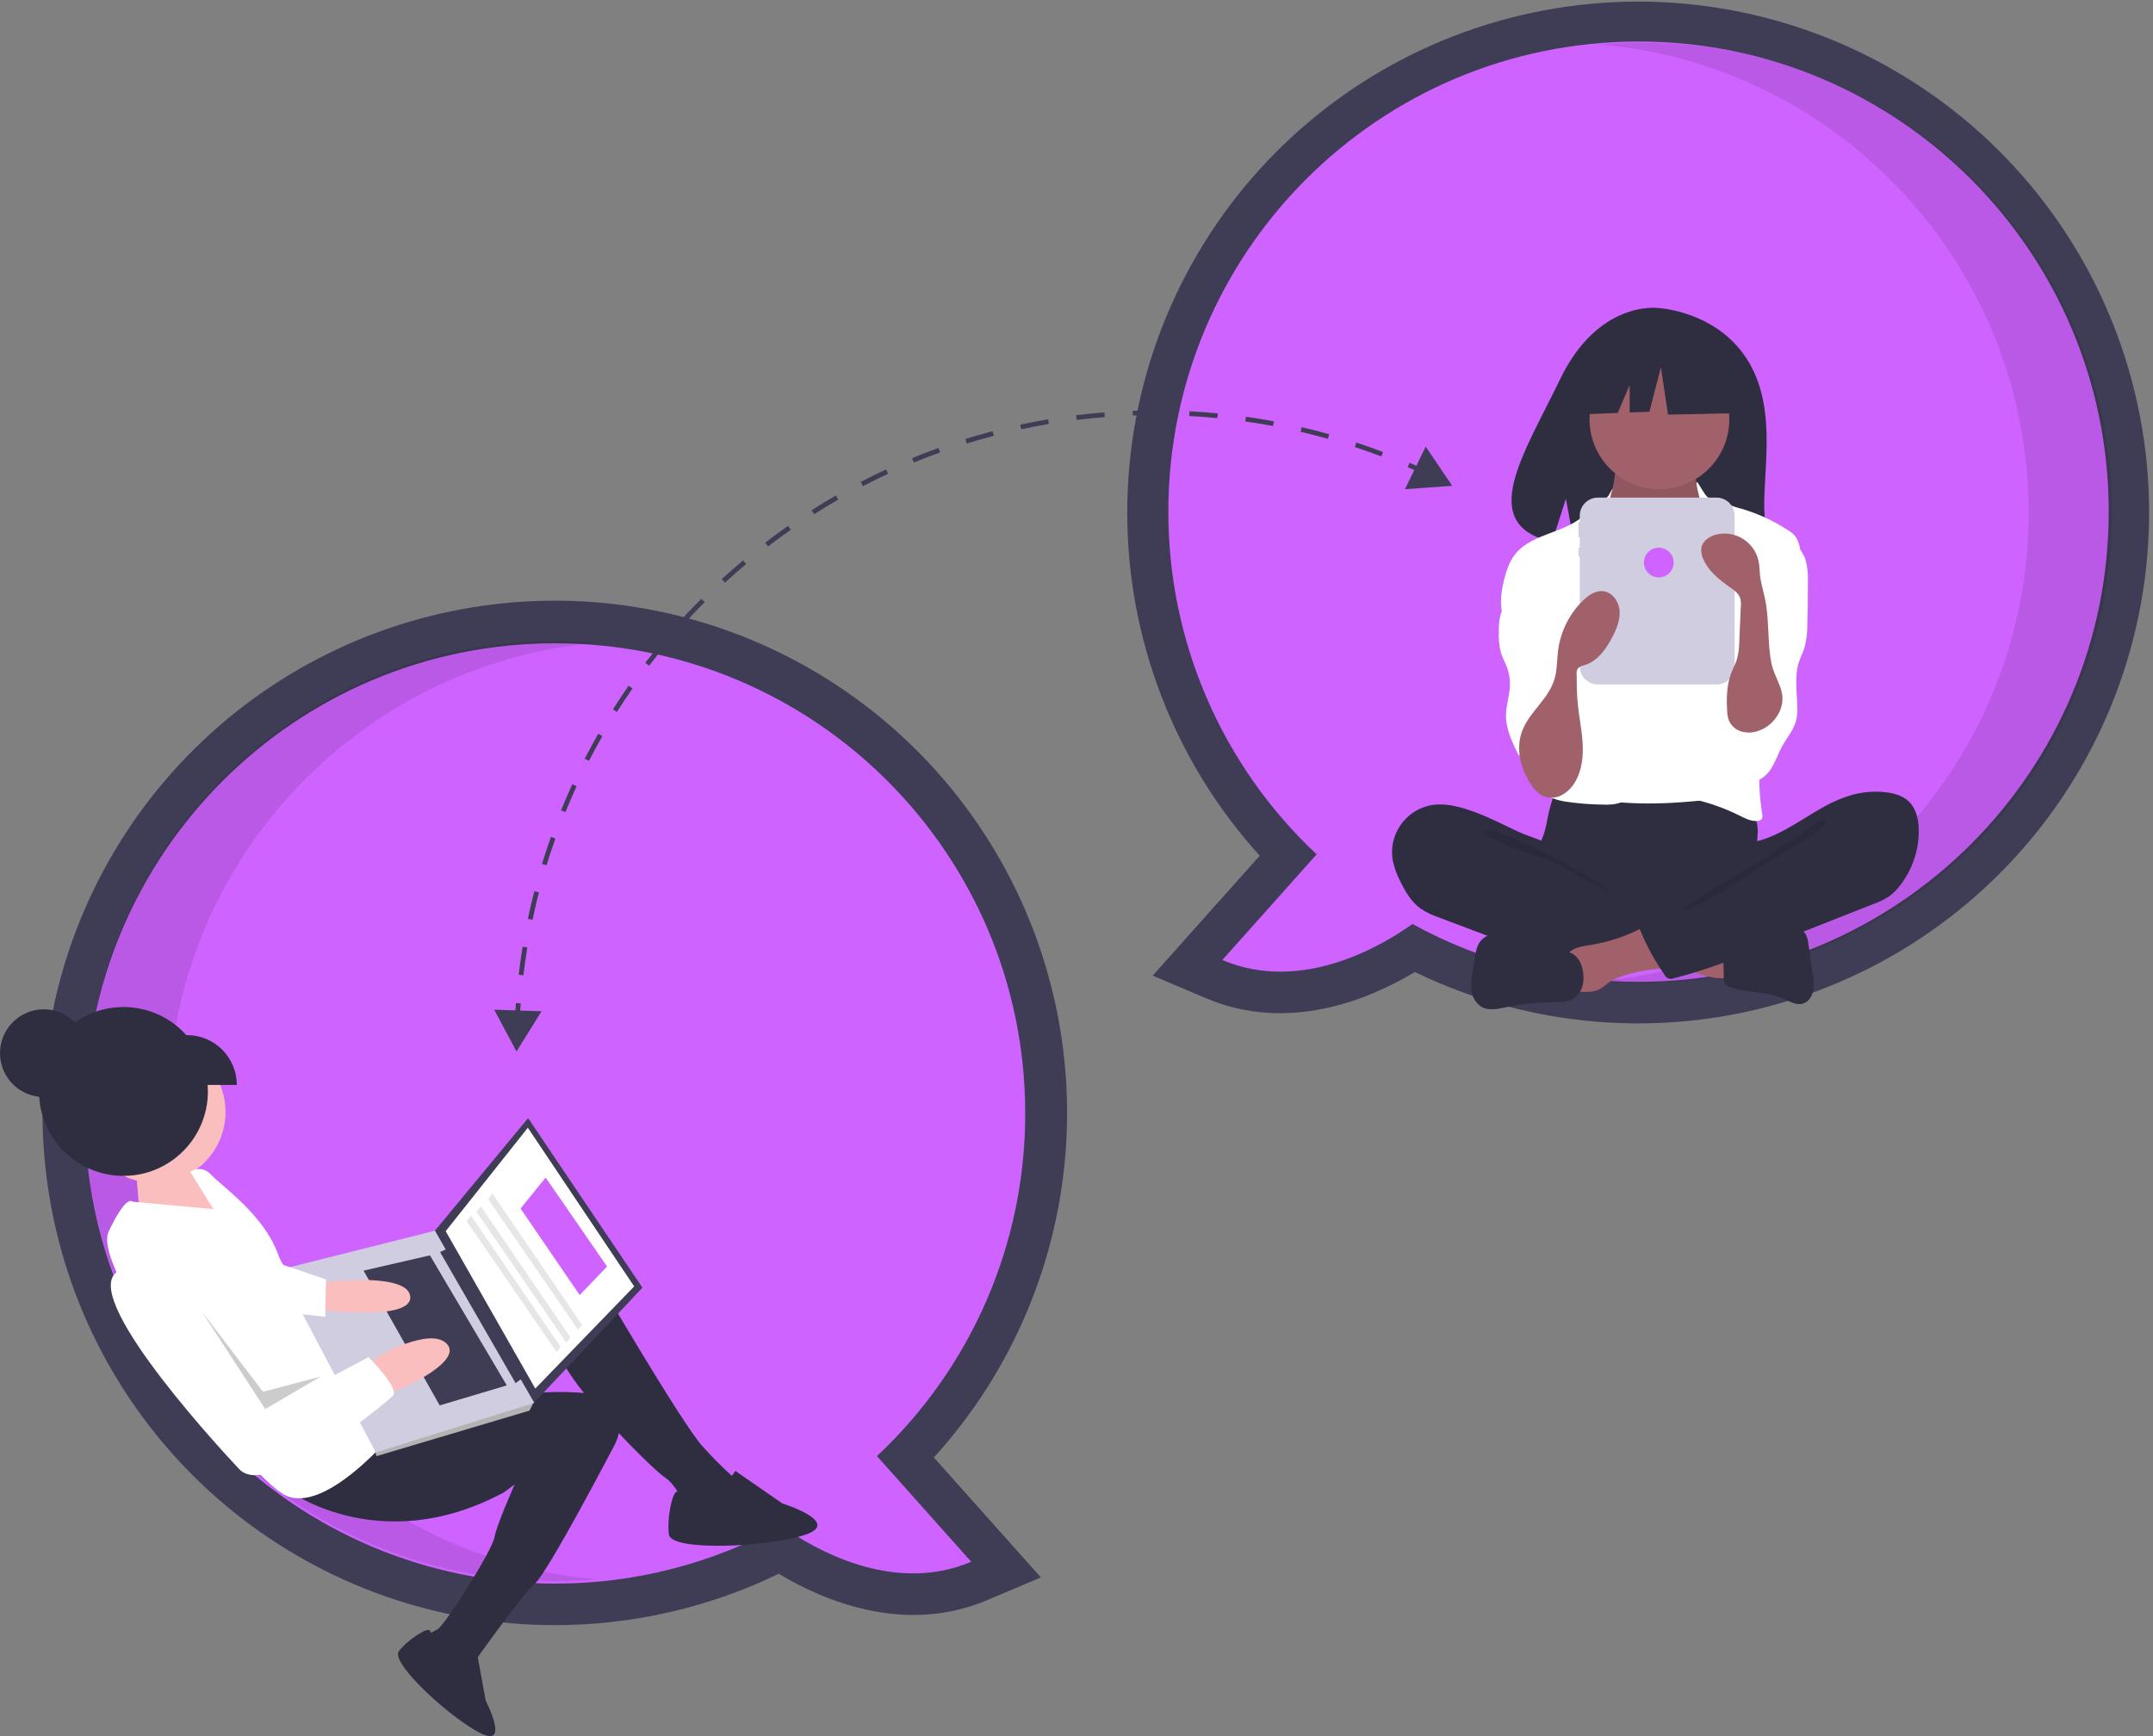 <svg width="124" height="100" viewBox="0 0 124 100" fill="none" xmlns="http://www.w3.org/2000/svg">
<rect x="0" y="0" width="124" height="100" fill="#808080" stroke="none"/>
<g clip-path="url(#clip0)">
<path d="M81.489 55.988C78.876 57.555 74.222 59.518 69.465 57.501L66.39 56.196L72.552 49.289C67.635 43.868 64.915 36.809 64.922 29.49C64.93 22.171 67.665 15.118 72.593 9.706C77.52 4.295 84.288 0.914 91.574 0.224C98.861 -0.466 106.143 1.584 111.999 5.974C117.855 10.363 121.866 16.778 123.247 23.965C124.629 31.153 123.283 38.597 119.471 44.845C115.659 51.093 109.656 55.697 102.633 57.757C95.611 59.817 88.072 59.187 81.489 55.988V55.988ZM69.683 29.474C69.67 32.847 70.354 36.188 71.694 39.284C73.034 42.38 75.001 45.166 77.469 47.466L79.169 49.063L75.291 53.409C77.311 52.999 79.07 51.907 79.962 51.272L81.186 50.401L82.502 51.125C86.141 53.117 90.222 54.161 94.37 54.16C107.982 54.16 119.057 43.086 119.057 29.474C119.057 15.861 107.982 4.787 94.37 4.787C80.758 4.787 69.683 15.861 69.683 29.474V29.474Z" fill="#3F3D56"/>
<path d="M67.29 29.474C67.29 14.518 79.414 2.393 94.37 2.393C109.326 2.393 121.45 14.518 121.45 29.474C121.45 44.429 109.326 56.554 94.37 56.554C89.819 56.56 85.339 55.414 81.35 53.222C79.478 54.554 74.911 57.211 70.4 55.297L75.83 49.21C73.131 46.681 70.98 43.624 69.511 40.229C68.042 36.834 67.286 33.173 67.29 29.474Z" fill="#CE63FF"/>
<path opacity="0.1" d="M116.837 29.532C116.837 15.383 105.985 3.771 92.15 2.559C92.939 2.49 93.737 2.452 94.544 2.452C109.5 2.452 121.624 14.576 121.624 29.532C121.624 44.488 109.5 56.612 94.544 56.612C93.738 56.612 92.942 56.575 92.154 56.506C105.987 55.292 116.837 43.68 116.837 29.532Z" fill="black"/>
<path d="M31.967 93.608C25.201 93.612 18.639 91.289 13.381 87.03C8.123 82.77 4.489 76.833 3.088 70.213C1.687 63.594 2.603 56.693 5.684 50.669C8.765 44.645 13.823 39.862 20.011 37.123C26.198 34.385 33.139 33.856 39.67 35.625C46.201 37.395 51.925 41.356 55.883 46.844C59.841 52.331 61.793 59.013 61.411 65.769C61.029 72.525 58.337 78.944 53.785 83.951L59.947 90.858L56.872 92.162C52.115 94.18 47.461 92.216 44.848 90.649C40.833 92.596 36.429 93.608 31.967 93.608ZM31.967 39.448C18.355 39.448 7.28 50.523 7.28 64.135C7.28 77.747 18.355 88.821 31.967 88.821C36.115 88.822 40.197 87.778 43.835 85.786L45.151 85.063L46.375 85.933C47.267 86.568 49.026 87.66 51.046 88.07L47.168 83.724L48.868 82.127C51.337 79.827 53.303 77.042 54.643 73.945C55.983 70.849 56.667 67.509 56.654 64.135C56.654 50.523 45.579 39.448 31.967 39.448Z" fill="#3F3D56"/>
<path d="M59.047 64.135C59.047 49.179 46.923 37.054 31.967 37.054C17.011 37.054 4.887 49.179 4.887 64.135C4.887 79.091 17.011 91.215 31.967 91.215C36.519 91.221 40.998 90.075 44.987 87.883C46.859 89.215 51.426 91.872 55.937 89.958L50.507 83.871C53.206 81.342 55.357 78.285 56.826 74.89C58.295 71.495 59.051 67.834 59.047 64.135Z" fill="#CE63FF"/>
<path opacity="0.1" d="M9.674 63.998C9.674 49.849 20.526 38.236 34.36 37.024C33.572 36.955 32.774 36.918 31.967 36.918C17.011 36.918 4.887 49.042 4.887 63.998C4.887 78.954 17.011 91.078 31.967 91.078C32.772 91.078 33.569 91.04 34.356 90.971C20.524 89.758 9.674 78.146 9.674 63.998Z" fill="black"/>
<path d="M100.728 20.87C98.956 17.877 95.451 17.737 95.451 17.737C95.451 17.737 92.035 17.3 89.844 21.86C87.801 26.11 84.982 30.213 89.39 31.208L90.186 28.73L90.679 31.392C91.306 31.438 91.936 31.448 92.565 31.425C97.284 31.272 101.779 31.469 101.635 29.776C101.442 27.524 102.433 23.751 100.728 20.87Z" fill="#2F2E41"/>
<path d="M89.138 47.088C89.086 47.418 89.01 47.743 88.912 48.061C88.801 48.373 88.63 48.661 88.529 48.976C88.206 49.98 88.653 51.1 89.369 51.875C89.989 52.544 90.79 53.02 91.675 53.244C92.326 53.384 92.991 53.453 93.657 53.453C95.499 53.515 97.388 53.571 99.133 52.979C99.685 52.787 100.217 52.545 100.724 52.256C100.884 52.18 101.025 52.069 101.137 51.931C101.254 51.729 101.306 51.496 101.286 51.264C101.282 50.483 101.124 49.706 101.161 48.926C101.182 48.495 101.263 48.063 101.223 47.632C101.168 47.143 100.963 46.683 100.637 46.315C100.31 45.947 99.878 45.688 99.398 45.575C98.903 45.469 98.39 45.527 97.886 45.575C96.577 45.701 95.263 45.76 93.949 45.752C92.606 45.743 91.271 45.538 89.935 45.517C89.54 45.51 89.548 45.632 89.422 46.014C89.306 46.367 89.211 46.725 89.138 47.088Z" fill="#2F2E41"/>
<path d="M92.949 27.808C92.885 28.146 92.815 28.496 92.612 28.774C92.378 29.093 91.997 29.276 91.746 29.582C91.368 30.042 91.346 30.69 91.344 31.285C91.343 31.834 91.354 32.42 91.66 32.875C91.878 33.158 92.148 33.397 92.456 33.577C93.604 34.351 94.845 35.138 96.229 35.164C96.802 35.175 97.417 35.026 97.794 34.594C97.957 34.392 98.085 34.163 98.173 33.918C98.527 33.046 98.742 32.123 98.809 31.184C98.86 30.743 98.819 30.296 98.688 29.871C98.52 29.402 98.18 29.017 97.955 28.572C97.689 28.044 97.592 27.447 97.677 26.861C97.688 26.82 97.684 26.776 97.667 26.737C97.648 26.716 97.625 26.7 97.6 26.69C97.574 26.679 97.546 26.675 97.518 26.677L94.774 26.479C94.518 26.467 94.264 26.438 94.012 26.392C93.864 26.362 93.474 26.152 93.332 26.208C93.071 26.311 93.003 27.528 92.949 27.808Z" fill="#A0616A"/>
<path opacity="0.1" d="M92.949 27.894C92.885 28.232 92.815 28.582 92.612 28.86C92.378 29.179 91.997 29.362 91.746 29.667C91.368 30.128 91.346 30.775 91.344 31.371C91.343 31.92 91.354 32.505 91.66 32.961C91.878 33.244 92.148 33.482 92.456 33.663C93.604 34.437 94.845 35.224 96.229 35.249C96.802 35.26 97.417 35.112 97.794 34.68C97.957 34.477 98.085 34.249 98.173 34.004C98.527 33.132 98.742 32.209 98.809 31.27C98.86 30.829 98.819 30.381 98.688 29.957C98.52 29.488 98.18 29.102 97.955 28.658C97.689 28.13 97.592 27.532 97.677 26.947C97.688 26.906 97.684 26.862 97.667 26.823C97.648 26.802 97.625 26.786 97.6 26.775C97.574 26.765 97.546 26.761 97.518 26.763L94.774 26.565C94.519 26.552 94.264 26.523 94.012 26.478C93.864 26.448 93.474 26.238 93.332 26.294C93.071 26.397 93.003 27.613 92.949 27.894Z" fill="black"/>
<path d="M95.573 28.176C97.797 28.176 99.599 26.373 99.599 24.15C99.599 21.927 97.797 20.124 95.573 20.124C93.35 20.124 91.547 21.927 91.547 24.15C91.547 26.373 93.35 28.176 95.573 28.176Z" fill="#A0616A"/>
<path d="M93.514 33.167C93.713 33.398 93.952 33.589 94.221 33.732C94.501 33.848 94.802 33.905 95.104 33.9C95.83 33.921 96.617 33.788 97.122 33.266C97.772 32.594 97.751 31.509 98.261 30.724C98.302 30.653 98.358 30.592 98.425 30.544C98.511 30.498 98.608 30.476 98.705 30.48C99.349 30.474 99.91 30.892 100.417 31.29C100.655 31.454 100.86 31.663 101.019 31.904C101.12 32.099 101.188 32.309 101.223 32.526C101.474 33.753 101.555 35.008 101.636 36.257C101.681 36.948 101.725 37.639 101.722 38.33C101.711 40.609 101.181 42.85 100.655 45.068C100.587 45.353 100.494 45.672 100.234 45.809C100.118 45.861 99.994 45.892 99.867 45.899C98.358 46.076 96.847 46.254 95.328 46.277C94.735 46.286 94.142 46.272 93.55 46.234C93.448 46.233 93.347 46.215 93.251 46.182C93.12 46.119 93.007 46.023 92.924 45.904C92.103 44.869 92.054 43.438 92.059 42.116C92.072 38.885 92.188 35.656 92.406 32.429C92.424 32.163 92.428 31.84 92.236 31.63C92.609 32.184 93.038 32.699 93.514 33.167Z" fill="white"/>
<path d="M92.661 28.519C92.525 28.765 91.523 29.376 91.329 29.58C90.248 30.72 88.274 30.677 87.285 31.898C86.937 32.327 86.757 32.867 86.624 33.404C86.436 34.162 86.335 34.99 86.65 35.706C86.953 36.394 87.591 36.87 88.025 37.485C88.5 38.16 88.714 38.98 88.919 39.78C89.07 40.371 89.223 40.977 89.164 41.584C89.097 42.274 88.763 42.906 88.566 43.57C88.369 44.235 88.335 45.027 88.79 45.549C89.126 45.933 89.651 46.085 90.153 46.171C90.796 46.268 91.445 46.324 92.095 46.34C92.669 46.365 93.302 46.37 93.743 46.002C94.091 45.712 94.243 45.241 94.262 44.788C94.282 44.335 94.188 43.886 94.129 43.436C94.067 42.97 94.044 42.5 94.024 42.031C93.936 39.923 93.924 37.815 93.988 35.705C94.02 35.267 93.999 34.826 93.924 34.393C93.801 33.828 93.496 33.324 93.242 32.805C92.733 31.829 92.502 30.731 92.576 29.632C92.653 28.503 93.145 27.643 92.661 28.519Z" fill="white"/>
<path d="M98.314 28.604C98.521 28.817 99.225 28.887 99.489 29.024C99.737 29.139 99.995 29.228 100.261 29.292C101.222 29.569 102.136 29.988 102.973 30.536C103.146 30.638 103.3 30.771 103.426 30.928C103.559 31.144 103.644 31.385 103.677 31.637C103.806 32.276 103.936 32.922 103.907 33.574C103.876 34.265 103.668 34.934 103.461 35.595L102.689 38.063C102.113 39.905 101.533 41.765 101.371 43.688C101.281 44.754 101.321 45.827 101.49 46.883C101.506 46.934 101.51 46.989 101.504 47.042C101.497 47.095 101.479 47.147 101.451 47.192C101.4 47.243 101.333 47.273 101.262 47.279C100.889 47.338 100.529 47.148 100.191 46.98C99.159 46.466 98.058 46.106 96.923 45.91C97.367 45.269 97.709 44.563 97.938 43.818C98.068 43.344 98.17 42.864 98.245 42.378L98.604 40.301C98.75 39.542 98.853 38.776 98.912 38.005C98.939 37.716 98.922 37.424 98.862 37.14C98.779 36.869 98.669 36.608 98.534 36.36C97.942 35.129 97.664 33.724 97.897 32.378C97.999 31.789 98.197 31.199 98.115 30.607C98.035 30.038 98.118 29.596 97.972 29.033C97.372 26.72 97.925 28.204 98.314 28.604Z" fill="white"/>
<path d="M87.275 33.844C87.005 34.404 86.554 34.881 86.401 35.483C86.341 35.764 86.316 36.052 86.325 36.34C86.298 36.773 86.341 37.208 86.452 37.628C86.537 37.893 86.677 38.138 86.777 38.398C86.917 38.762 86.98 39.151 86.96 39.54C86.933 40.08 86.75 40.603 86.736 41.143C86.713 41.992 87.106 42.79 87.489 43.547C87.585 43.309 87.733 43.094 87.921 42.918C88.109 42.742 88.333 42.609 88.578 42.529C88.823 42.449 89.082 42.423 89.338 42.454C89.593 42.485 89.839 42.571 90.058 42.706C90.146 42.599 90.188 42.46 90.174 42.322C90.202 41.337 90.23 40.353 90.256 39.368C90.297 37.845 90.337 36.301 89.987 34.819C89.828 34.149 89.582 33.482 89.131 32.963C88.893 32.689 88.087 31.969 87.697 32.276C87.521 32.413 87.562 32.788 87.534 32.978C87.493 33.278 87.405 33.57 87.275 33.844Z" fill="white"/>
<path d="M103.986 32.231C104.094 32.634 104.141 33.052 104.123 33.47C104.129 34.321 104.117 35.172 104.09 36.023C104.094 36.46 104.038 36.895 103.924 37.316C103.837 37.59 103.702 37.847 103.612 38.12C103.342 38.938 103.49 39.826 103.513 40.687C103.529 40.966 103.505 41.246 103.442 41.518C103.3 42.052 102.918 42.483 102.651 42.967C102.397 43.426 102.244 43.941 101.941 44.37C101.639 44.799 101.114 45.138 100.606 45.007C100.222 44.907 99.948 44.566 99.759 44.217C99.346 43.448 99.205 42.562 99.358 41.703C99.548 40.657 100.162 39.73 100.384 38.691C100.688 37.264 100.225 35.791 100.239 34.333C100.233 34.104 100.264 33.876 100.331 33.657C100.447 33.324 100.697 33.057 100.927 32.79C101.215 32.456 101.483 32.105 101.728 31.739C101.893 31.493 102.117 30.86 102.41 30.807C103.063 30.69 103.824 31.726 103.986 32.231Z" fill="white"/>
<path d="M83.886 46.454C83.525 46.363 83.153 46.324 82.781 46.336C82.39 46.358 82.008 46.463 81.66 46.643C81.313 46.824 81.008 47.077 80.766 47.384C80.523 47.692 80.35 48.047 80.255 48.428C80.161 48.808 80.149 49.203 80.22 49.589C80.31 50.006 80.457 50.409 80.658 50.786C80.951 51.381 81.302 51.974 81.845 52.355C82.172 52.565 82.524 52.733 82.893 52.854L85.751 53.931C86.172 54.089 86.592 54.248 87.017 54.395C89.15 55.132 91.375 55.574 93.628 55.709C94.314 55.773 95.005 55.738 95.68 55.605C95.844 55.584 95.993 55.503 96.101 55.378C96.155 55.283 96.187 55.177 96.195 55.068L96.371 53.836C96.41 53.665 96.405 53.486 96.356 53.317C96.275 53.11 96.073 52.98 95.881 52.87C94.001 51.79 91.807 51.195 90.226 49.714C89.853 49.365 89.542 48.812 89.089 48.575C88.576 48.306 87.972 48.153 87.442 47.906C86.282 47.364 85.143 46.743 83.886 46.454Z" fill="#2F2E41"/>
<path opacity="0.1" d="M86.74 48.114C87.75 48.431 92.016 50.624 92.747 51.389C92.649 51.425 89.324 49.561 89.224 49.531C88.309 49.28 87.414 48.965 86.544 48.587C86.371 48.507 85.418 48.13 85.461 47.912C85.51 47.665 86.561 48.058 86.74 48.114Z" fill="black"/>
<path d="M99.344 56.347C99.401 56.352 99.458 56.335 99.504 56.3C99.524 56.274 99.539 56.245 99.548 56.213C99.556 56.181 99.558 56.148 99.554 56.116L99.549 54.438C99.067 54.209 98.528 54.135 97.998 54.064L95.527 53.734C95.584 53.742 95.14 54.798 95.208 54.939C95.328 55.188 96.243 55.408 96.502 55.526C97.4 55.934 98.333 56.383 99.344 56.347Z" fill="#A0616A"/>
<path d="M91.591 54.433C91.124 54.507 90.603 54.573 90.301 54.936C89.918 55.397 90.081 56.083 90.264 56.654C90.275 56.727 90.301 56.798 90.34 56.861C90.379 56.925 90.43 56.98 90.491 57.023C90.551 57.067 90.62 57.097 90.693 57.114C90.765 57.13 90.84 57.132 90.914 57.118C91.339 57.145 91.792 57.166 92.164 56.958C92.332 56.846 92.494 56.726 92.65 56.597C92.924 56.414 93.225 56.277 93.542 56.189C94.126 56.005 94.726 55.881 95.335 55.819C95.574 55.808 95.812 55.767 96.041 55.695C96.155 55.658 96.259 55.595 96.346 55.511C96.432 55.428 96.498 55.325 96.538 55.212C96.624 54.907 96.447 54.596 96.277 54.329C96.081 53.979 95.827 53.665 95.525 53.4C95.065 53.042 94.837 53.317 94.373 53.546C93.495 53.979 92.557 54.278 91.591 54.433Z" fill="#A0616A"/>
<path d="M90.371 54.853L87.409 53.977C87.053 53.854 86.682 53.782 86.306 53.764C86.118 53.756 85.93 53.788 85.756 53.859C85.581 53.93 85.424 54.037 85.294 54.173C85.064 54.443 84.998 54.811 84.941 55.161L84.819 55.909C84.737 56.285 84.714 56.673 84.75 57.057C84.77 57.249 84.833 57.434 84.935 57.598C85.037 57.762 85.175 57.9 85.339 58.003C85.749 58.227 86.251 58.117 86.709 58.024C87.633 57.835 88.573 57.734 89.516 57.723C89.871 57.718 90.243 57.723 90.556 57.557C90.738 57.449 90.891 57.298 91.001 57.118C91.111 56.938 91.176 56.733 91.189 56.522C91.248 55.883 91.035 55.049 90.371 54.853Z" fill="#2F2E41"/>
<path d="M100.509 54.09C100.893 54.023 101.232 53.804 101.6 53.676C102.118 53.494 102.679 53.494 103.228 53.496C103.429 53.478 103.632 53.518 103.811 53.613C104.053 53.774 104.115 54.096 104.156 54.384L104.404 56.118C104.471 56.442 104.477 56.775 104.424 57.101C104.352 57.422 104.133 57.732 103.814 57.815C103.426 57.916 103.046 57.668 102.681 57.506C101.766 57.099 100.704 57.203 99.751 56.9C99.659 56.881 99.573 56.844 99.498 56.79C99.422 56.736 99.359 56.666 99.312 56.586C99.279 56.49 99.268 56.388 99.278 56.286C99.294 55.729 99.177 54.968 99.344 54.435C99.495 53.955 100.08 54.09 100.509 54.09Z" fill="#2F2E41"/>
<path d="M106.778 45.756C107.37 45.607 107.983 45.565 108.59 45.632C109.074 45.685 109.574 45.82 109.927 46.155C110.358 46.563 110.496 47.195 110.508 47.788C110.527 48.969 110.135 50.121 109.399 51.045C109.22 51.279 109.006 51.485 108.765 51.655C108.506 51.818 108.229 51.951 107.941 52.053L101.54 54.578C99.856 55.242 98.166 55.908 96.409 56.346C96.361 56.369 96.309 56.382 96.256 56.385C96.203 56.388 96.149 56.38 96.099 56.361C96.049 56.343 96.003 56.315 95.964 56.279C95.925 56.243 95.893 56.199 95.871 56.151C95.31 55.35 94.84 54.489 94.468 53.584C94.451 53.563 94.439 53.537 94.433 53.51C94.427 53.483 94.428 53.455 94.436 53.428C94.443 53.401 94.457 53.377 94.476 53.356C94.495 53.336 94.519 53.321 94.545 53.312L99.072 50.71C99.404 50.537 99.714 50.324 99.994 50.075C100.189 49.886 100.35 49.663 100.467 49.417C100.561 49.221 100.57 48.758 100.689 48.613C100.807 48.471 101.208 48.46 101.394 48.404C101.655 48.324 101.911 48.227 102.16 48.114C103.173 47.661 104.075 47.003 105.046 46.472C105.59 46.161 106.172 45.92 106.778 45.756Z" fill="#2F2E41"/>
<path opacity="0.1" d="M104.211 47.698C103.433 48.283 102.426 48.82 101.655 49.419C101.392 49.624 97.006 52.09 96.944 52.417C97.663 52.538 102.245 49.333 102.9 49.014C103.556 48.694 104.137 48.243 104.713 47.795C104.859 47.681 105.481 47.338 105.06 47.21C104.823 47.139 104.386 47.582 104.211 47.698Z" fill="black"/>
<path d="M98.859 28.661H92.031C91.753 28.661 91.487 28.771 91.291 28.967C91.095 29.163 90.985 29.429 90.985 29.707V30.09H90.911V30.946H90.985V31.546H90.911V32.06H90.985V38.38C90.985 38.658 91.095 38.924 91.291 39.12C91.487 39.316 91.753 39.426 92.031 39.426H98.859C99.136 39.426 99.402 39.316 99.598 39.12C99.795 38.924 99.905 38.658 99.905 38.38V29.707C99.905 29.429 99.795 29.163 99.598 28.967C99.402 28.771 99.136 28.661 98.859 28.661Z" fill="#D0CDE1"/>
<path d="M99.944 20.582L96.481 18.768L91.698 19.51L90.709 23.88L93.172 23.785L93.86 22.18V23.759L94.997 23.715L95.656 21.159L96.069 23.88L100.109 23.797L99.944 20.582Z" fill="#2F2E41"/>
<path d="M88.181 45.19C88.338 45.456 88.56 45.677 88.827 45.833C89.002 45.913 89.194 45.952 89.386 45.947C89.579 45.941 89.768 45.892 89.939 45.803C90.279 45.62 90.558 45.34 90.74 44.999C91.117 44.334 91.195 43.539 91.148 42.777C91.101 42.014 90.938 41.264 90.866 40.503C90.814 39.95 90.809 39.395 90.805 38.839C90.792 38.722 90.817 38.605 90.875 38.503C90.976 38.403 91.106 38.338 91.246 38.317C92.006 38.092 92.51 37.38 92.872 36.675C93.113 36.204 93.323 35.689 93.276 35.162C93.23 34.635 92.851 34.104 92.325 34.05C91.891 34.006 91.49 34.281 91.177 34.585C90.387 35.356 89.88 36.371 89.736 37.465C89.667 38.001 89.687 38.551 89.541 39.072C89.23 40.182 88.256 40.864 87.771 41.863C87.236 42.965 87.531 44.215 88.181 45.19Z" fill="#A0616A"/>
<path d="M102.511 40.946C102.4 41.203 102.239 41.436 102.037 41.63C101.835 41.825 101.596 41.977 101.334 42.077C101.008 42.208 100.649 42.23 100.31 42.14C100.142 42.093 99.987 42.008 99.857 41.892C99.727 41.776 99.626 41.631 99.561 41.469C99.509 41.306 99.48 41.136 99.476 40.965C99.427 40.216 99.446 39.444 99.718 38.745C99.823 38.475 99.965 38.219 100.048 37.941C100.129 37.621 100.171 37.292 100.172 36.961L100.261 34.917C100.276 34.769 100.266 34.619 100.231 34.474C100.142 34.178 99.865 33.986 99.612 33.809C98.999 33.383 98.394 32.886 98.097 32.202C97.995 31.996 97.958 31.764 97.992 31.536C98.076 31.13 98.486 30.867 98.89 30.779C99.155 30.721 99.429 30.717 99.696 30.768C99.962 30.819 100.215 30.923 100.44 31.074C100.665 31.226 100.857 31.421 101.005 31.648C101.153 31.876 101.253 32.131 101.299 32.398C101.339 32.629 101.338 32.864 101.362 33.097C101.412 33.591 101.569 34.068 101.667 34.554C101.908 35.754 101.783 36.993 102.022 38.192C102.222 39.195 102.976 39.849 102.511 40.946Z" fill="#A0616A"/>
<path d="M95.536 33.259C96.009 33.259 96.393 32.876 96.393 32.403C96.393 31.93 96.009 31.546 95.536 31.546C95.063 31.546 94.68 31.93 94.68 32.403C94.68 32.876 95.063 33.259 95.536 33.259Z" fill="#CE63FF"/>
<path d="M2.527 63.188C3.923 63.188 5.054 62.057 5.054 60.661C5.054 59.266 3.923 58.135 2.527 58.135C1.132 58.135 0 59.266 0 60.661C0 62.057 1.132 63.188 2.527 63.188Z" fill="#2F2E41"/>
<path d="M11.686 68.163L10.414 66.926L7.858 67.72L8.103 70.679L13.358 70.435L11.744 68.241L11.686 68.163Z" fill="#FBBEBE"/>
<path d="M8.903 68.138C11.159 68.138 12.988 66.308 12.988 64.052C12.988 61.796 11.159 59.967 8.903 59.967C6.647 59.967 4.818 61.796 4.818 64.052C4.818 66.308 6.647 68.138 8.903 68.138Z" fill="#FBBEBE"/>
<path d="M34.264 73.406C34.264 73.406 39.282 82.031 40.477 83.326C41.045 83.963 41.65 84.566 42.289 85.132C42.289 85.132 41.727 86.995 40.833 86.928C40.323 86.897 39.824 86.774 39.358 86.565C39.358 86.565 38.959 85.53 38.263 85.076C37.566 84.622 31.878 79.026 32.011 77.238C32.144 75.449 34.264 73.406 34.264 73.406Z" fill="#2F2E41"/>
<path d="M16.391 85.714C16.391 85.714 21.742 89.868 29.014 85.965L29.641 85.504C29.641 85.504 28.583 87.883 28.485 88.528C28.371 89.276 25.618 93.657 25.168 93.867C24.719 94.077 24.62 94.271 24.62 94.271L26.527 96.37L27.232 95.851C27.232 95.851 29.981 91.956 30.785 91.243C31.589 90.531 35.42 83.183 35.42 83.183C35.42 83.183 36.885 80.414 33.229 80.206C29.574 79.998 27.892 80.994 27.892 80.994L21.404 82.025L16.391 85.714Z" fill="#2F2E41"/>
<path d="M42.351 84.724L45.058 86.597C45.058 86.597 48.511 87.679 46.384 88.399C44.257 89.118 38.652 89.379 38.525 88.386C38.397 87.392 38.746 85.829 39.025 85.914C39.305 86 41.246 86.504 42.351 84.724Z" fill="#2F2E41"/>
<path d="M27.471 95.207L27.972 97.958C27.972 97.958 29.397 100.683 27.686 99.837C25.976 98.992 22.453 95.781 22.973 95.108C23.493 94.435 24.642 93.705 24.758 93.924C24.875 94.144 25.738 95.612 27.471 95.207Z" fill="#2F2E41"/>
<path d="M22.31 82.928C22.31 82.928 18.673 87.174 16.464 86.143C14.256 85.111 5.221 73.162 6.253 70.954C7.284 68.746 7.63 69.216 7.63 69.216L12.295 69.647L10.953 67.495C10.953 67.495 11.58 67.034 12.177 67.681C12.774 68.328 15.172 69.945 16.007 72.229C16.842 74.513 19.294 74.399 19.294 74.399L22.31 82.928Z" fill="white"/>
<path d="M37 74.17L30.694 80.864L25.046 70.891L30.416 64.403L37 74.17Z" fill="#3F3D56"/>
<path d="M36.524 74.098L30.829 79.98L25.669 70.916L30.401 64.957L36.524 74.098Z" fill="white"/>
<path d="M30.385 80.608L30.694 80.864L30.496 81.251L21.679 83.875L21.596 83.573L21.997 83.158L30.385 80.608Z" fill="#B3B3B3"/>
<path d="M30.773 80.806L21.642 83.661L16.077 73.144L25.046 70.891L30.773 80.806Z" fill="#D0CDE1"/>
<path d="M30.085 79.38L29.694 79.668L25.346 72.119L25.796 71.909L30.085 79.38Z" fill="#3F3D56"/>
<path d="M29.187 79.799L25.324 80.951L20.94 73.188L24.761 72.308L29.187 79.799Z" fill="#3F3D56"/>
<path d="M18.306 74.04L19.105 73.813C19.105 73.813 23.565 73.309 23.63 74.71C23.695 76.112 18.507 75.462 18.507 75.462L17.815 74.522L18.306 74.04Z" fill="#FBBEBE"/>
<path d="M22.217 80.339L23.33 79.883C23.33 79.883 26.69 78.376 25.726 77.395C24.762 76.413 21.79 78.118 21.79 78.118L21.221 78.657L22.217 80.339Z" fill="#FBBEBE"/>
<path d="M21.226 78.171C21.226 78.171 23.038 79.977 22.625 80.401C22.213 80.826 15.451 86.406 13.774 84.62C12.098 82.835 3.931 73.87 7.109 73.102C10.287 72.333 11.127 74.13 11.127 74.13L15.322 81.308L21.226 78.171Z" fill="white"/>
<path d="M15.799 72.684L18.776 73.694L18.727 75.843L15.579 75.503L15.799 72.684Z" fill="white"/>
<path opacity="0.2" d="M18.482 79.284L15.274 81.162L11.61 75.525L15.147 80.168L18.482 79.284Z" fill="black"/>
<path d="M7.11 67.731C9.796 67.731 11.973 65.554 11.973 62.868C11.973 60.182 9.796 58.005 7.11 58.005C4.424 58.005 2.247 60.182 2.247 62.868C2.247 65.554 4.424 67.731 7.11 67.731Z" fill="#2F2E41"/>
<path d="M33.387 74.595L29.982 69.613L31.425 67.826L34.964 72.951L33.387 74.595Z" fill="#CE63FF"/>
<path d="M33.291 76.598L28.107 69.061L28.363 68.752L33.523 76.306L33.291 76.598Z" fill="#E6E6E6"/>
<path d="M32.623 77.331L27.439 69.794L27.695 69.485L32.855 77.04L32.623 77.331Z" fill="#E6E6E6"/>
<path d="M32.054 77.87L26.87 70.334L27.126 70.025L32.286 77.579L32.054 77.87Z" fill="#E6E6E6"/>
<path d="M9.263 59.621H10.768C11.529 59.621 12.26 59.924 12.799 60.462C13.337 61.001 13.64 61.732 13.64 62.493H9.263V59.621Z" fill="#2F2E41"/>
<path d="M29.987 57.794L29.714 57.773C29.704 57.915 29.696 58.058 29.687 58.2L28.463 58.159L29.747 60.566L31.189 58.25L29.961 58.209C29.969 58.071 29.977 57.932 29.987 57.794Z" fill="#3F3D56"/>
<path d="M37.167 38.179L37.385 38.345C37.711 37.917 38.052 37.491 38.398 37.077L38.188 36.902C37.839 37.319 37.496 37.748 37.167 38.179Z" fill="#3F3D56"/>
<path d="M39.263 35.671L39.465 35.855C39.828 35.458 40.204 35.063 40.584 34.682L40.391 34.489C40.008 34.873 39.628 35.271 39.263 35.671Z" fill="#3F3D56"/>
<path d="M41.569 33.358L41.754 33.56C42.151 33.195 42.561 32.835 42.972 32.49L42.796 32.28C42.382 32.628 41.969 32.991 41.569 33.358Z" fill="#3F3D56"/>
<path d="M35.3 40.862L35.532 41.008C35.819 40.553 36.121 40.099 36.429 39.656L36.204 39.5C35.894 39.946 35.59 40.404 35.3 40.862Z" fill="#3F3D56"/>
<path d="M44.069 31.258L44.236 31.474C44.663 31.146 45.103 30.824 45.543 30.516L45.386 30.292C44.943 30.602 44.5 30.927 44.069 31.258Z" fill="#3F3D56"/>
<path d="M33.677 43.701L33.92 43.826C34.167 43.347 34.428 42.867 34.695 42.399L34.458 42.263C34.188 42.735 33.925 43.218 33.677 43.701Z" fill="#3F3D56"/>
<path d="M31.039 51.401L30.774 51.333C30.639 51.857 30.514 52.393 30.402 52.923L30.67 52.98C30.781 52.453 30.905 51.922 31.039 51.401Z" fill="#3F3D56"/>
<path d="M46.744 29.386L46.89 29.617C47.344 29.328 47.81 29.046 48.276 28.777L48.139 28.541C47.67 28.811 47.2 29.095 46.744 29.386Z" fill="#3F3D56"/>
<path d="M30.371 54.574L30.101 54.529C30.014 55.063 29.936 55.607 29.872 56.146L30.144 56.179C30.207 55.644 30.284 55.104 30.371 54.574Z" fill="#3F3D56"/>
<path d="M32.312 46.675L32.565 46.778C32.768 46.279 32.985 45.777 33.21 45.287L32.962 45.173C32.735 45.666 32.516 46.172 32.312 46.675Z" fill="#3F3D56"/>
<path d="M31.216 49.76L31.478 49.84C31.636 49.324 31.807 48.804 31.988 48.296L31.73 48.205C31.548 48.717 31.375 49.24 31.216 49.76Z" fill="#3F3D56"/>
<path d="M65.247 23.934C65.783 23.915 66.329 23.908 66.87 23.913L66.872 23.639C66.328 23.634 65.778 23.642 65.238 23.66L65.247 23.934Z" fill="#3F3D56"/>
<path d="M49.571 27.758L49.697 28.001C50.174 27.753 50.663 27.514 51.15 27.288L51.035 27.04C50.545 27.267 50.052 27.509 49.571 27.758Z" fill="#3F3D56"/>
<path d="M71.72 24.275C72.253 24.35 72.792 24.439 73.32 24.538L73.371 24.269C72.838 24.169 72.296 24.08 71.758 24.004L71.72 24.275Z" fill="#3F3D56"/>
<path d="M74.908 24.871C75.432 24.994 75.96 25.13 76.479 25.275L76.553 25.012C76.03 24.865 75.498 24.728 74.97 24.605L74.908 24.871Z" fill="#3F3D56"/>
<path d="M78.03 25.749C78.54 25.918 79.055 26.1 79.558 26.291L79.656 26.036C79.148 25.843 78.63 25.659 78.115 25.489L78.03 25.749Z" fill="#3F3D56"/>
<path d="M68.491 23.962C69.029 23.991 69.574 24.031 70.109 24.083L70.135 23.811C69.596 23.759 69.048 23.718 68.505 23.689L68.491 23.962Z" fill="#3F3D56"/>
<path d="M61.981 23.916L62.014 24.188C62.547 24.122 63.09 24.068 63.627 24.025L63.606 23.753C63.065 23.795 62.518 23.85 61.981 23.916Z" fill="#3F3D56"/>
<path d="M55.6 25.285L55.681 25.546C56.195 25.387 56.72 25.237 57.24 25.101L57.171 24.836C56.647 24.974 56.118 25.124 55.6 25.285Z" fill="#3F3D56"/>
<path d="M52.529 26.388L52.633 26.641C53.13 26.437 53.639 26.241 54.143 26.06L54.051 25.803C53.542 25.985 53.03 26.182 52.529 26.388Z" fill="#3F3D56"/>
<path d="M58.76 24.459L58.818 24.726C59.343 24.613 59.879 24.511 60.41 24.421L60.365 24.152C59.83 24.242 59.29 24.345 58.76 24.459Z" fill="#3F3D56"/>
<path d="M83.639 27.983L82.111 25.724L81.573 26.83C81.443 26.772 81.314 26.713 81.184 26.656L81.075 26.907C81.202 26.962 81.328 27.02 81.454 27.076L80.919 28.177L83.639 27.983Z" fill="#3F3D56"/>
</g>
<defs>
<clipPath id="clip0">
<rect width="123.844" height="100" fill="white"/>
</clipPath>
</defs>
</svg>
